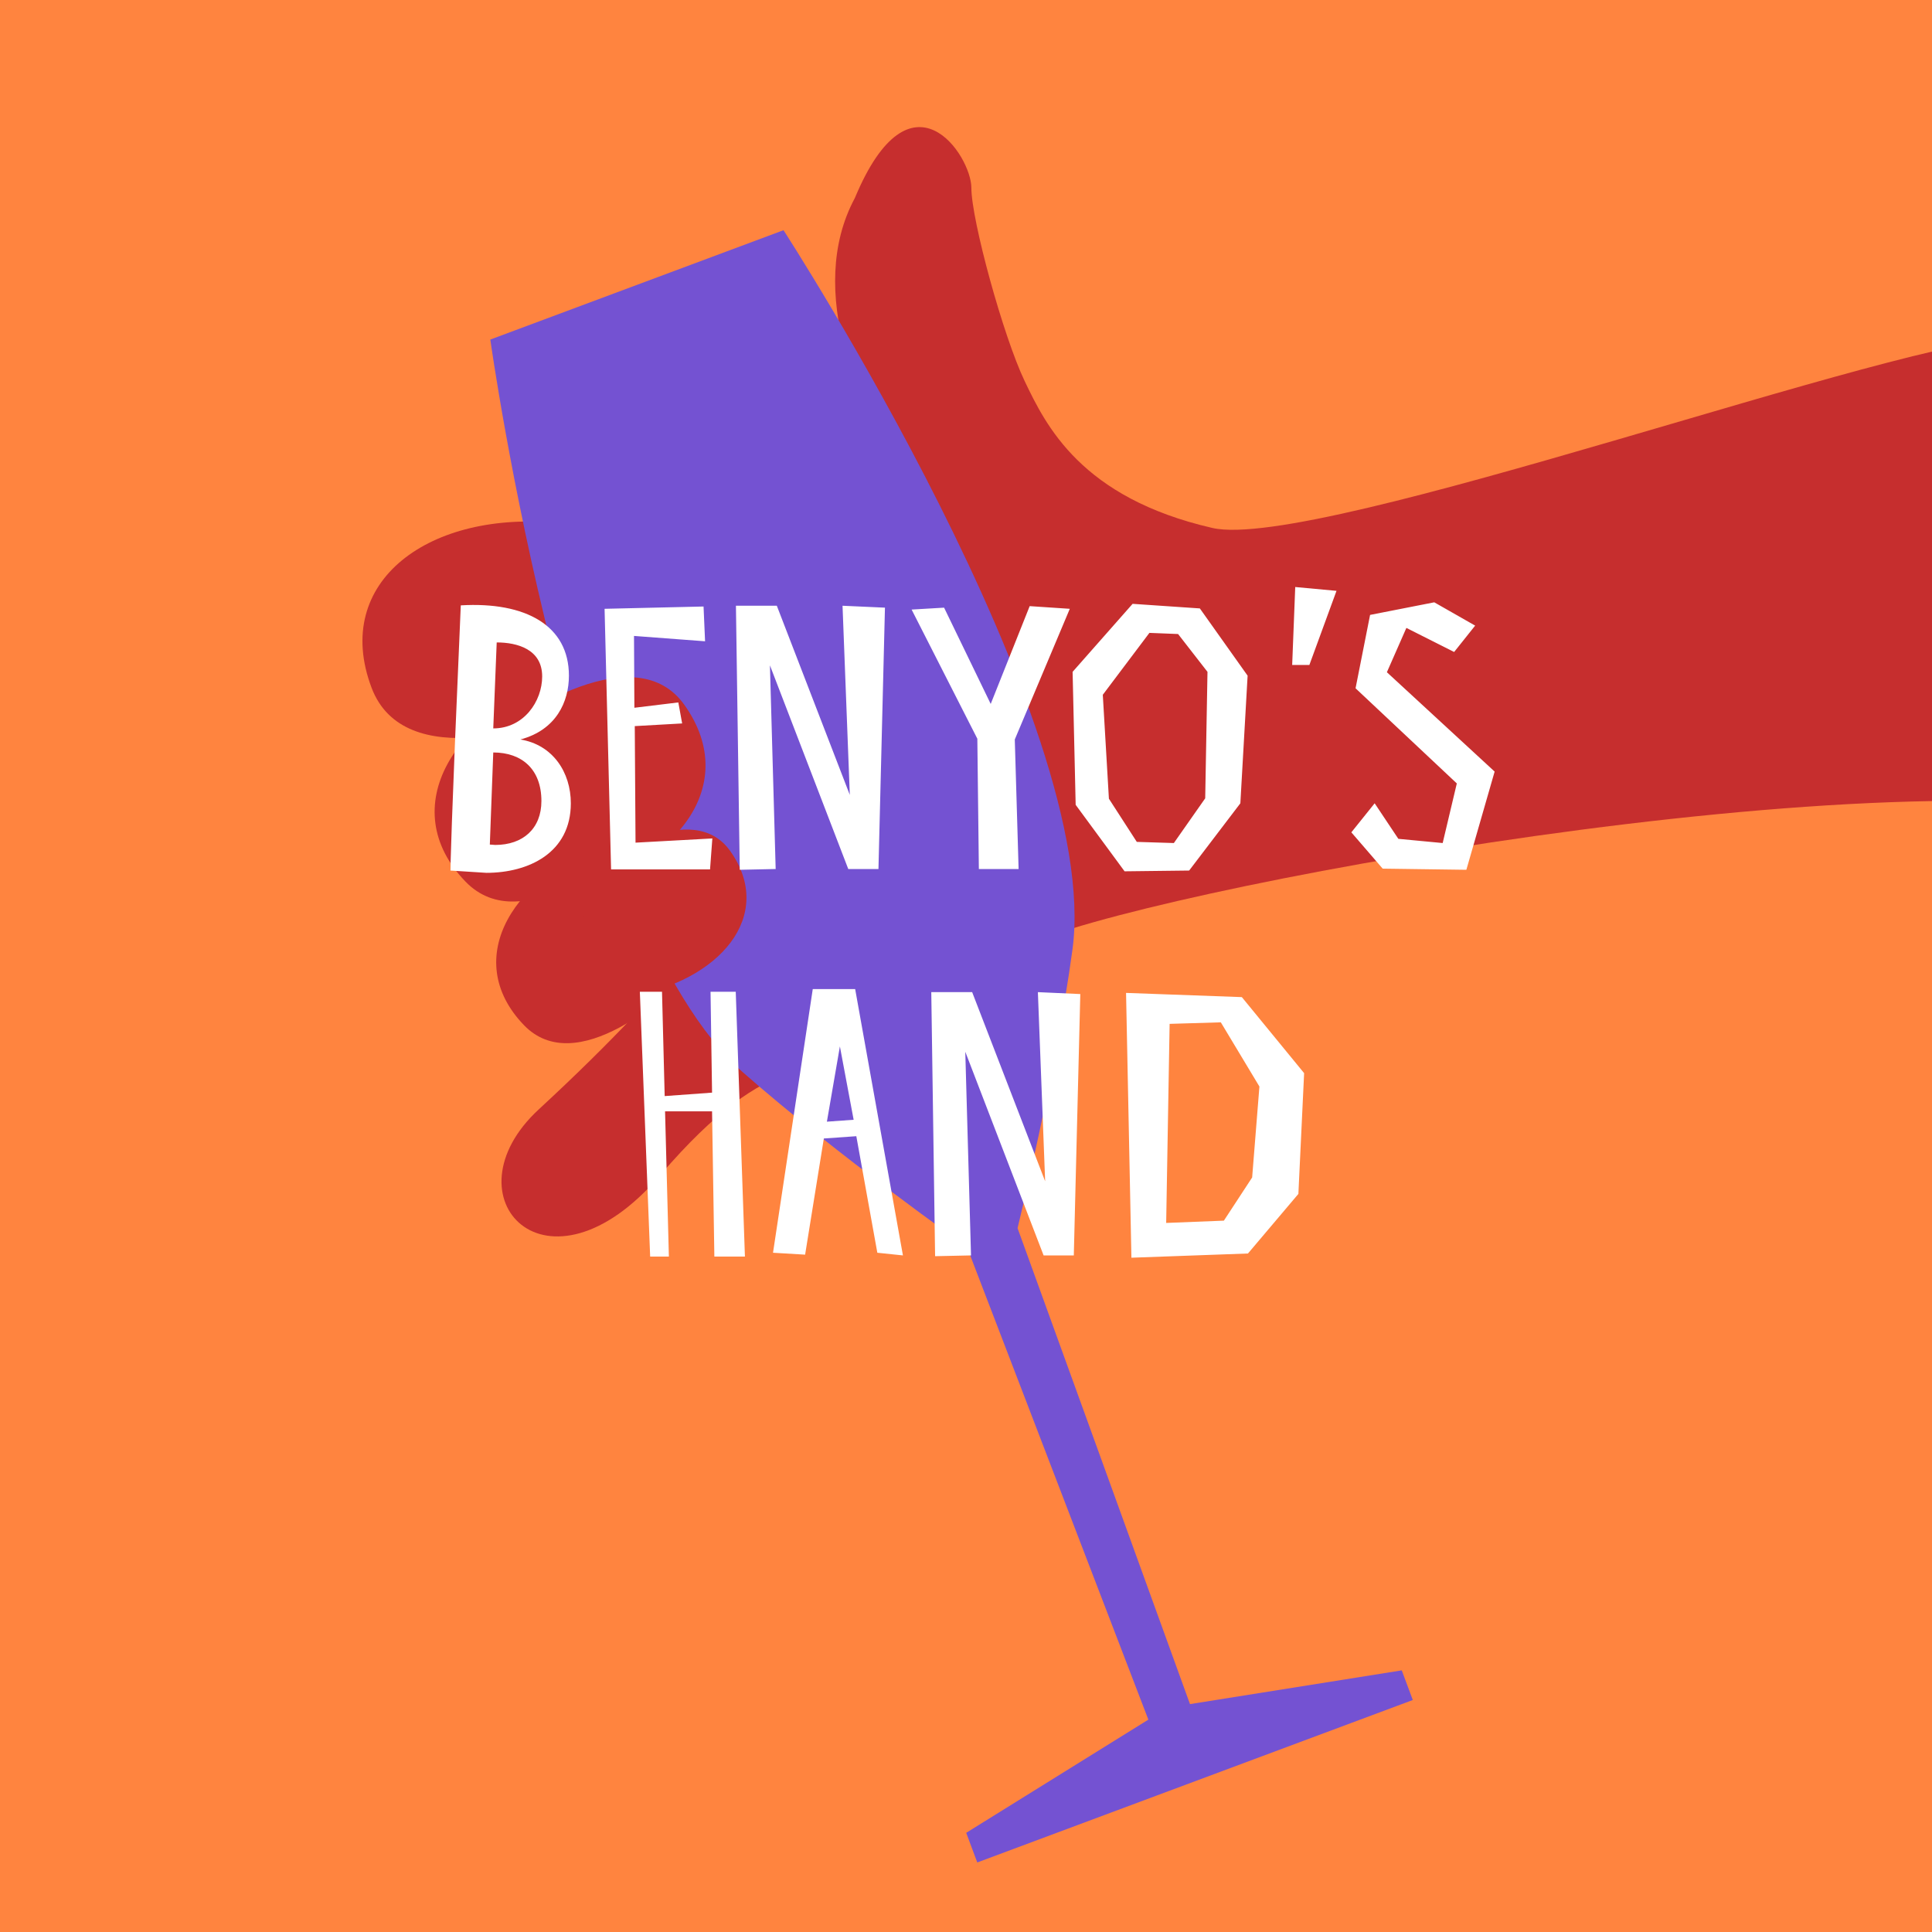 <svg width="180" height="180" viewBox="0 0 180 180" fill="none" xmlns="http://www.w3.org/2000/svg">
<rect x="0" y="0" width="180" height="180" fill="#333333" stroke="none"/>
<g clip-path="url(#clip0_874_2533)">
<rect width="180" height="180" fill="#FF843F"/>
<path d="M50.188 103.366C57.243 96.849 61.698 91.945 65.193 87.74C70.412 88.697 87.639 95.201 82.5 97.5C76.076 100.374 72.058 97.18 61.5 109.5C50.942 121.82 41.37 111.513 50.188 103.366Z" fill="#C62E2E"/>
<path d="M84.416 44.608C80.124 38.482 74.996 27.094 79.644 18.45C84.864 5.929 90.5 14.5 90.5 17.5C90.5 20.5 93.475 31.34 95.463 35.5C97.452 39.661 100.727 46.379 112.947 49.187C122.723 51.434 178.055 31.121 188 31.5L202 76.5C176.883 69.687 105.487 83.114 95.463 88.145L88.001 66.091C88.594 61.483 88.707 50.735 84.416 44.608Z" fill="#C62E2E"/>
<path d="M56.341 65.106L52.189 48.743C40.047 47.47 30.858 54.155 34.622 64.086C37.633 72.03 50.356 68.076 56.341 65.106Z" fill="#C62E2E"/>
<path d="M62.176 74.981L53.002 62.91C42.245 66.325 36.742 75.267 43.366 82.134C48.666 87.628 58.114 79.654 62.176 74.981Z" fill="#C62E2E"/>
<path d="M65.781 89.067L57.51 78.183C47.81 81.262 42.848 89.325 48.821 95.516C53.599 100.47 62.118 93.28 65.781 89.067Z" fill="#C62E2E"/>
<path d="M94.804 114.425C94.804 114.425 98.361 99.932 99.918 88.482C102.795 67.37 72.998 21.448 72.998 21.448L45.682 31.636C45.682 31.636 53.237 85.854 69.237 99.926C77.912 107.559 90.091 116.182 90.091 116.182L106.99 160.214L90.02 170.759L91.05 173.521L131.628 158.386L130.598 155.624L110.868 158.768L94.804 114.425Z" fill="#7452D2"/>
<path d="M44.097 69.991L51.415 83.269C62.555 81.457 69.302 73.411 63.748 65.652C59.304 59.446 48.796 65.959 44.097 69.991Z" fill="#C62E2E"/>
<path d="M52.853 82.613L58.5 92.858C67.096 91.46 72.301 85.251 68.016 79.265C64.587 74.475 56.478 79.501 52.853 82.613Z" fill="#C62E2E"/>
<path d="M46.277 59.854C48.199 59.854 50.513 60.494 50.513 63.022C50.513 65.336 48.804 67.864 45.956 67.864L46.277 59.854ZM42.93 56.4C42.005 77.582 41.969 80.822 41.969 81.107L45.316 81.32C49.232 81.32 53.183 79.469 53.183 74.841C53.183 71.958 51.51 69.394 48.484 68.896C51.83 68.006 53.005 65.372 53.005 62.951C53.005 58.287 48.982 56.044 42.93 56.4ZM45.956 70.106C48.626 70.106 50.442 71.673 50.442 74.628C50.442 77.191 48.733 78.722 46.134 78.722C45.992 78.722 45.814 78.686 45.636 78.686L45.956 70.106ZM65.548 56.507L56.327 56.721L56.933 81H66.153L66.367 78.116L59.211 78.508L59.14 67.65L63.554 67.401L63.198 65.443L59.104 65.941L59.069 59.248L65.69 59.747L65.548 56.507ZM82.449 56.614L78.497 56.436L79.174 74.058L72.374 56.436H68.565L68.921 81.036L72.267 80.964L71.733 61.99L79.031 80.964H81.844L82.449 56.614ZM95.933 56.472L92.302 65.585L87.959 56.614L84.933 56.792L91.056 68.825L91.198 80.964H94.901L94.545 68.896L99.671 56.721L95.933 56.472ZM116.237 62.951L111.787 56.685L105.522 56.258L99.932 62.595L100.217 74.984L104.774 81.178L110.79 81.107L115.561 74.841L116.237 62.951ZM112.286 74.378L109.366 78.544L105.913 78.437L103.314 74.414L102.745 64.731L107.088 58.964L109.758 59.07L112.499 62.595L112.286 74.378ZM120.674 54.692L120.389 61.954H121.991L124.519 55.048L120.674 54.692ZM131.029 58.501L135.479 60.744L137.437 58.287L133.628 56.116L127.647 57.29L126.294 64.126L135.728 72.99L134.411 78.544L130.281 78.152L128.074 74.841L125.902 77.547L128.822 80.929L136.618 81.036L139.252 71.886L129.213 62.63L131.029 58.501ZM60.574 117.071H62.318L61.962 103.543H66.341L66.555 117.071H69.403L68.548 92.4H66.199L66.341 101.799L61.927 102.119L61.678 92.4H59.613L60.574 117.071ZM75.723 92.151L72.02 116.715L75.011 116.893L76.755 106.071L79.781 105.857L81.739 116.715L84.124 116.964L79.674 92.151H75.723ZM77.04 104.504L78.251 97.491L79.532 104.326L77.04 104.504ZM100.649 92.614L96.697 92.436L97.374 110.058L90.574 92.436H86.765L87.121 117.036L90.467 116.964L89.933 97.99L97.231 116.964H100.044L100.649 92.614ZM105.411 117.178L116.269 116.786L120.968 111.233L121.502 99.983L115.699 92.899L104.912 92.507L105.411 117.178ZM116.66 109.702L114.026 113.725L108.65 113.938L108.971 95.391L113.741 95.248L117.337 101.229L116.66 109.702Z" fill="white"/>
</g>
<defs>
<clipPath id="clip0_874_2533">
<rect width="180" height="180" fill="white"/>
</clipPath>
</defs>
</svg>

